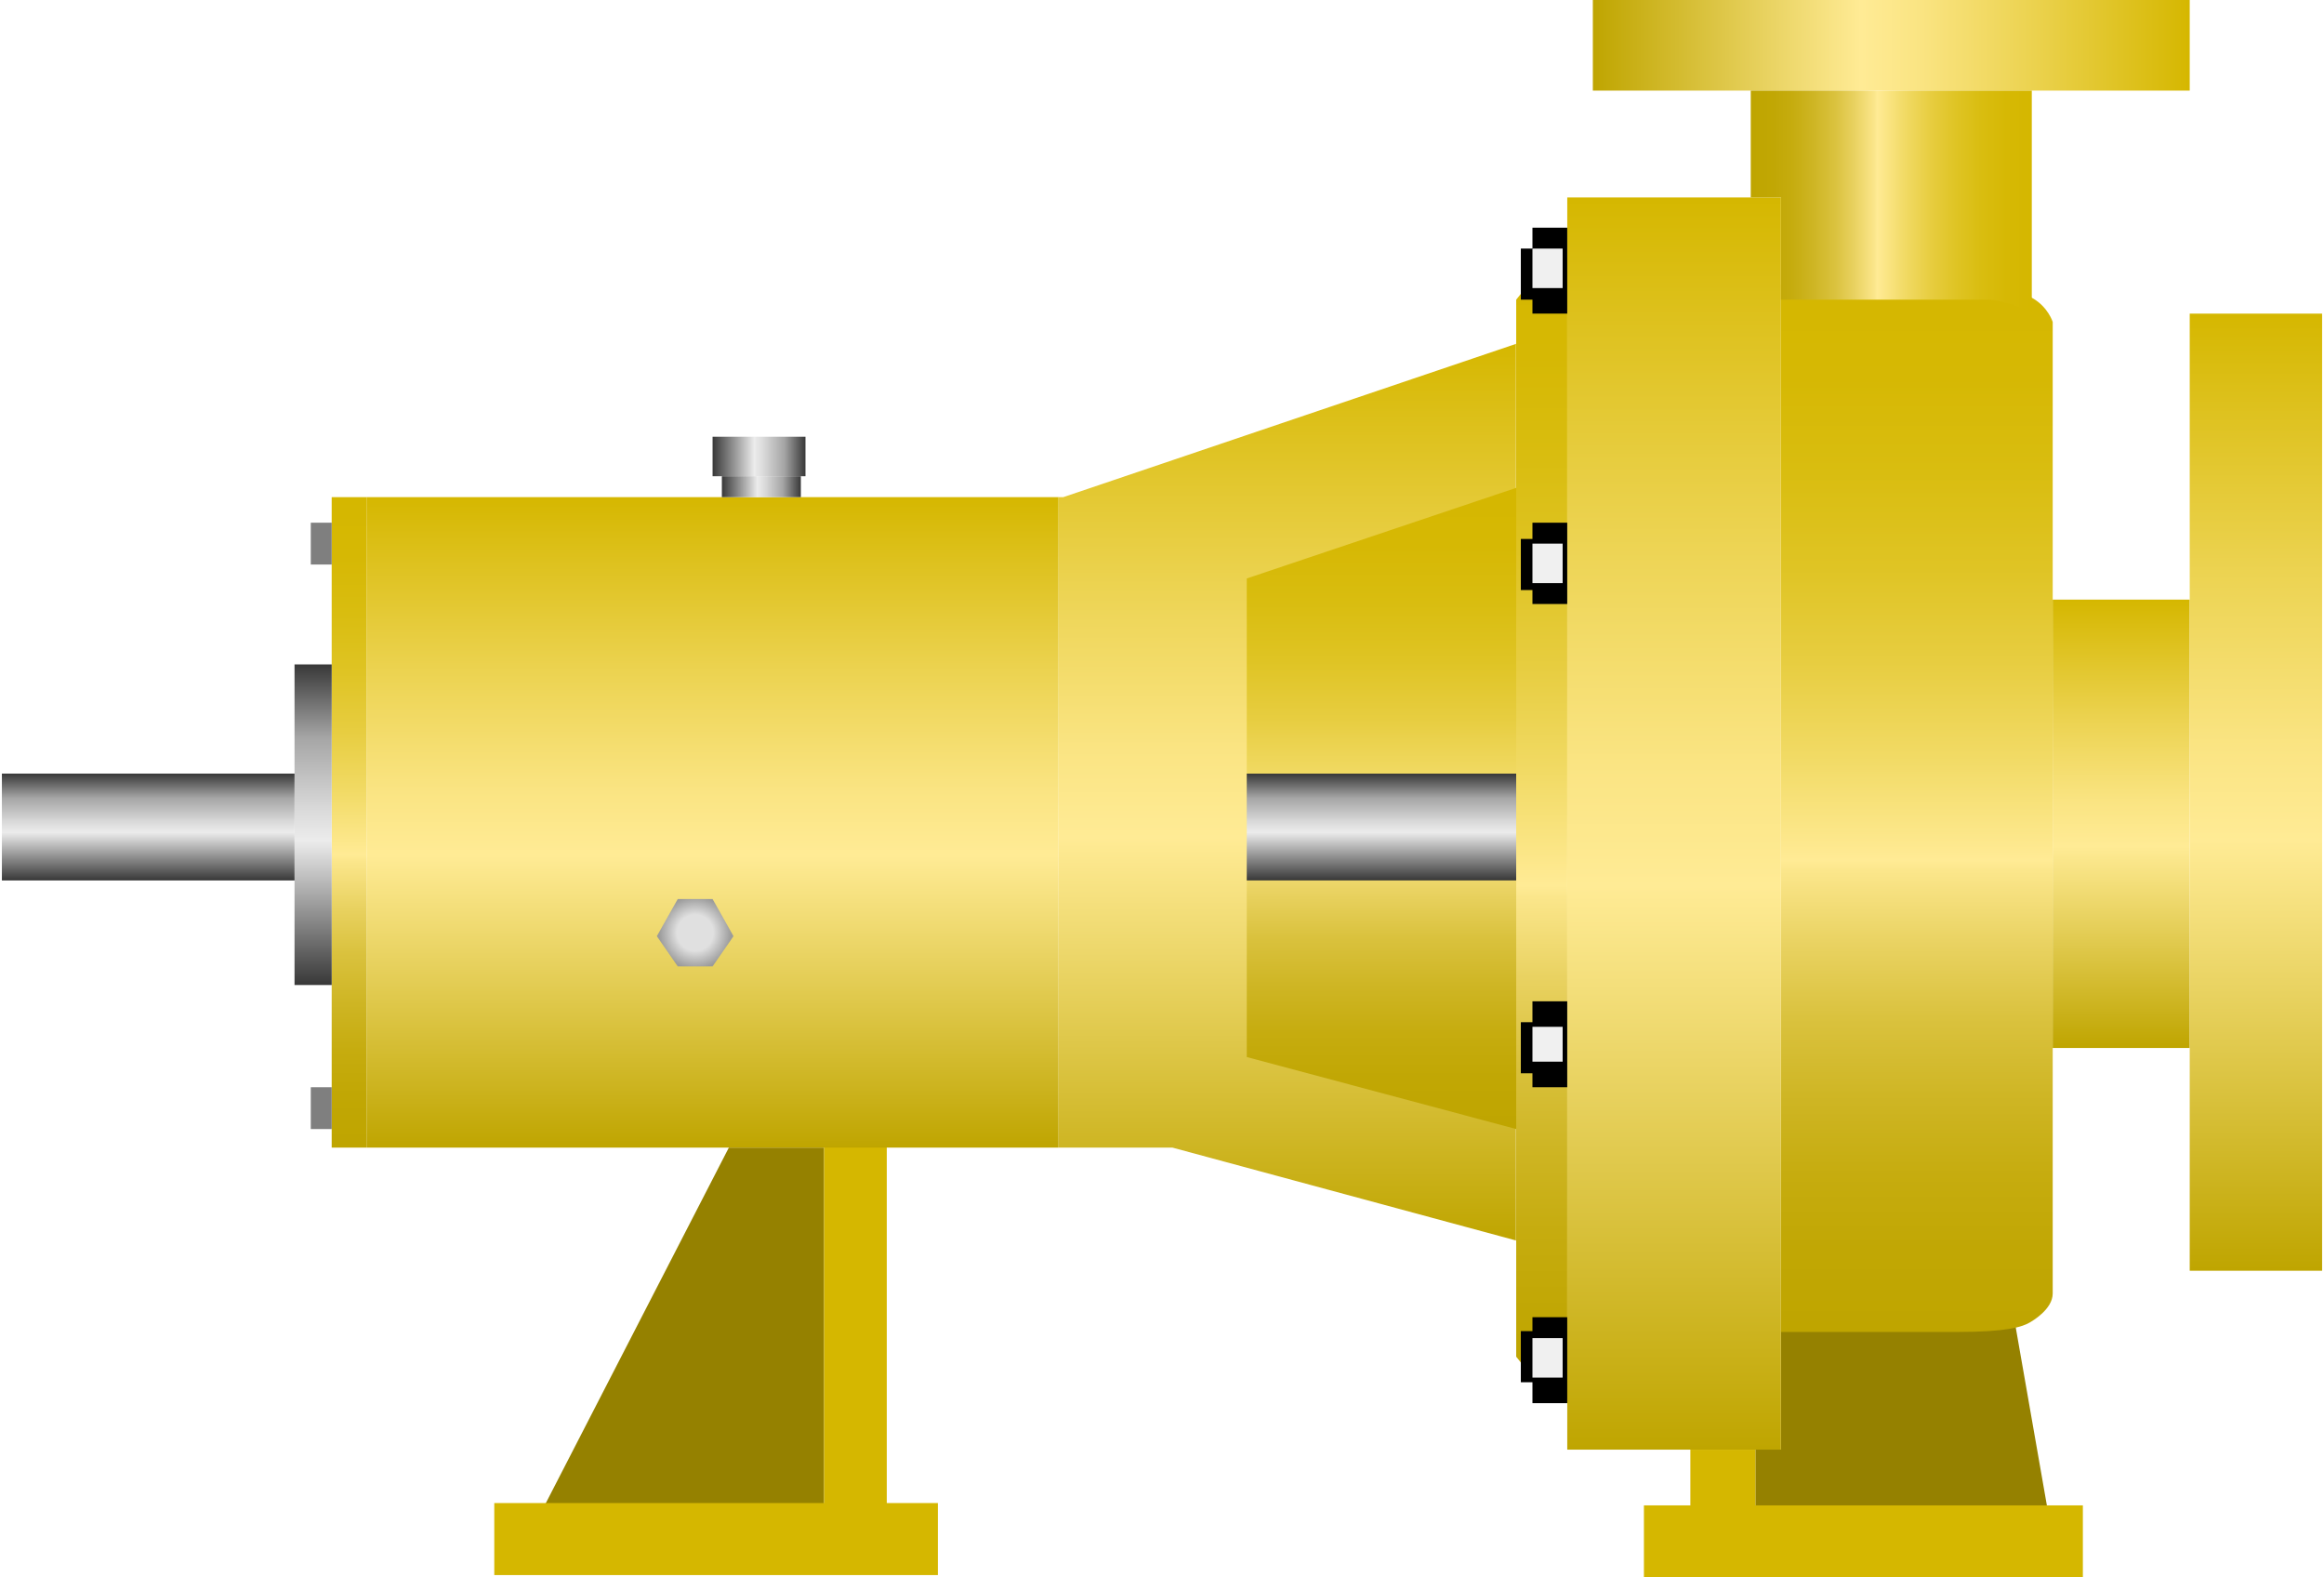 <!DOCTYPE svg PUBLIC "-//W3C//DTD SVG 1.1//EN" "http://www.w3.org/Graphics/SVG/1.1/DTD/svg11.dtd"><svg version="1.1" xmlns="http://www.w3.org/2000/svg" xmlns:xlink="http://www.w3.org/1999/xlink" width="112px" height="76px" viewBox="0 0 112.5 76.464" enable-background="new 0 0 112.5 76.464" xml:space="preserve">
<g id="Group_Base">
	<polygon fill="#958100" points="99.155,72.973 97.635,64.289 86.262,64.514 86.262,70.271 85.022,70.271 85.022,72.973  " />
	<polygon fill="#958100" points="39.865,72.973 39.865,55.63 35.248,55.63 26.317,72.973  " />
	<path fill="#D5B700" d="M39.865,72.86H23.874v3.491h21.509V72.86h-2.478V55.517h-3.041V72.86z" />
	<path fill="#D5B700" d="M85.022,70.271h-3.153v2.702h-2.252v3.491H100.9v-3.491H85.022V70.271z" />
</g>
<g id="Group_ShaftCase">
	<linearGradient id="SVGID_1_" gradientUnits="userSpaceOnUse" x1="34.457" y1="55.63" x2="34.457" y2="24.1">
		<stop offset="0" style="stop-color:#BFA500" />
		<stop offset="0.45" style="stop-color:#FFEB95" />
		<stop offset="0.55" style="stop-color:#FAE482" />
		<stop offset="0.73" style="stop-color:#ECD351" />
		<stop offset="0.99" style="stop-color:#D6B803" />
		<stop offset="1" style="stop-color:#D5B700" />
	</linearGradient>
	<rect x="17.68" y="24.099" fill="url(#SVGID_1_)" width="33.554" height="31.531" />
	<linearGradient id="SVGID_2_" gradientUnits="userSpaceOnUse" x1="74.65" y1="68.018" x2="74.65" y2="12.275">
		<stop offset="0" style="stop-color:#BFA500" />
		<stop offset="0.08" style="stop-color:#C1A704" />
		<stop offset="0.15" style="stop-color:#C6AC0F" />
		<stop offset="0.22" style="stop-color:#CEB523" />
		<stop offset="0.3" style="stop-color:#DAC23E" />
		<stop offset="0.37" style="stop-color:#E9D261" />
		<stop offset="0.44" style="stop-color:#FBE68B" />
		<stop offset="0.45" style="stop-color:#FFEB95" />
		<stop offset="0.46" style="stop-color:#FEE990" />
		<stop offset="0.55" style="stop-color:#F1DA64" />
		<stop offset="0.64" style="stop-color:#E7CD40" />
		<stop offset="0.73" style="stop-color:#DFC424" />
		<stop offset="0.82" style="stop-color:#D9BD10" />
		<stop offset="0.91" style="stop-color:#D6B804" />
		<stop offset="1" style="stop-color:#D5B700" />
	</linearGradient>
	<polygon fill="url(#SVGID_2_)" points="75.225,12.275 73.424,14.527 73.424,16.667 73.4,16.674 73.4,60.128 73.424,60.135    73.424,65.765 75.225,68.018 75.9,67.792 75.9,12.5  " />
	<linearGradient id="SVGID_3_" gradientUnits="userSpaceOnUse" x1="62.316" y1="60.128" x2="62.316" y2="16.674">
		<stop offset="0" style="stop-color:#BFA500" />
		<stop offset="0.45" style="stop-color:#FFEB95" />
		<stop offset="0.55" style="stop-color:#FAE482" />
		<stop offset="0.73" style="stop-color:#ECD351" />
		<stop offset="0.99" style="stop-color:#D6B803" />
		<stop offset="1" style="stop-color:#D5B700" />
	</linearGradient>
	<polygon fill="url(#SVGID_3_)" points="73.4,16.674 51.464,24.099 51.234,24.099 51.234,55.63 56.757,55.63 73.4,60.128  " />
	<linearGradient id="SVGID_4_" gradientUnits="userSpaceOnUse" x1="16.835" y1="55.63" x2="16.835" y2="24.1">
		<stop offset="0" style="stop-color:#BFA500" />
		<stop offset="0.08" style="stop-color:#C1A704" />
		<stop offset="0.15" style="stop-color:#C6AC0F" />
		<stop offset="0.22" style="stop-color:#CEB523" />
		<stop offset="0.3" style="stop-color:#DAC23E" />
		<stop offset="0.37" style="stop-color:#E9D261" />
		<stop offset="0.44" style="stop-color:#FBE68B" />
		<stop offset="0.45" style="stop-color:#FFEB95" />
		<stop offset="0.46" style="stop-color:#FEE990" />
		<stop offset="0.55" style="stop-color:#F1DA64" />
		<stop offset="0.64" style="stop-color:#E7CD40" />
		<stop offset="0.73" style="stop-color:#DFC424" />
		<stop offset="0.82" style="stop-color:#D9BD10" />
		<stop offset="0.91" style="stop-color:#D6B804" />
		<stop offset="1" style="stop-color:#D5B700" />
	</linearGradient>
	<path fill="url(#SVGID_4_)" d="M17.68,24.099h-1.689V55.63h1.689V24.099" />
	<linearGradient id="SVGID_5_" gradientUnits="userSpaceOnUse" x1="66.893" y1="54.73" x2="66.893" y2="23.649">
		<stop offset="0" style="stop-color:#BFA500" />
		<stop offset="0.08" style="stop-color:#C1A704" />
		<stop offset="0.15" style="stop-color:#C6AC0F" />
		<stop offset="0.22" style="stop-color:#CEB523" />
		<stop offset="0.3" style="stop-color:#DAC23E" />
		<stop offset="0.37" style="stop-color:#E9D261" />
		<stop offset="0.44" style="stop-color:#FBE68B" />
		<stop offset="0.45" style="stop-color:#FFEB95" />
		<stop offset="0.46" style="stop-color:#FEE990" />
		<stop offset="0.55" style="stop-color:#F1DA64" />
		<stop offset="0.64" style="stop-color:#E7CD40" />
		<stop offset="0.73" style="stop-color:#DFC424" />
		<stop offset="0.82" style="stop-color:#D9BD10" />
		<stop offset="0.91" style="stop-color:#D6B804" />
		<stop offset="1" style="stop-color:#D5B700" />
	</linearGradient>
	<path fill="url(#SVGID_5_)" d="M73.424,23.648V54.73L60.36,51.239V28.041L73.424,23.648" />
	<path fill="#7F7F7F" d="M15.991,52.703h-1.014v2.027h1.014V52.703z" />
	<path fill="#7F7F7F" d="M15.991,25.338h-1.014v2.027h1.014V25.338z" />
	<linearGradient id="SVGID_6_" gradientUnits="userSpaceOnUse" x1="34.91" y1="23.592" x2="38.739" y2="23.592">
		<stop offset="0" style="stop-color:#383838" />
		<stop offset="0.45" style="stop-color:#ECECEC" />
		<stop offset="0.55" style="stop-color:#D9D9D9" />
		<stop offset="0.76" style="stop-color:#A8A8A8" />
		<stop offset="0.77" style="stop-color:#A6A6A6" />
		<stop offset="1" style="stop-color:#383838" />
	</linearGradient>
	<path fill="url(#SVGID_6_)" d="M38.739,24.099H34.91v-1.014h3.829V24.099z" />
	<path d="M74.212,11.036H75.9v4.167h-1.688v-0.676h-0.563V12.05h0.563V11.036z" />
	<path d="M74.212,25.338H75.9v3.941h-1.688v-0.676h-0.563v-2.478h0.563V25.338z" />
	<path d="M74.212,48.537H75.9v4.166h-1.688v-0.676h-0.563V49.55h0.563V48.537z" />
	<path d="M74.212,63.851H75.9v4.167h-1.688v-1.014h-0.563v-2.478h0.563V63.851z" />
	<radialGradient id="SVGID_7_" cx="33.615" cy="45.214" r="1.749" gradientUnits="userSpaceOnUse">
		<stop offset="0" style="stop-color:#E0E0E0" />
		<stop offset="0.5" style="stop-color:#E0E0E0" />
		<stop offset="1" style="stop-color:#9B9B9B" />
	</radialGradient>
	<path fill="url(#SVGID_7_)" d="M34.459,46.847h-1.689l-1.014-1.465l1.014-1.801h1.689l1.014,1.801L34.459,46.847z" />
	<path fill="#F0F0F0" d="M74.212,66.779h1.464v-1.914h-1.464V66.779z" />
	<path fill="#F0F0F0" d="M74.212,51.464h1.464v-1.689h-1.464V51.464z" />
	<path fill="#F0F0F0" d="M74.212,28.266h1.464v-1.914h-1.464V28.266z" />
	<path fill="#F0F0F0" d="M74.212,13.964h1.464V12.05h-1.464V13.964z" />
	<linearGradient id="SVGID_8_" gradientUnits="userSpaceOnUse" x1="34.459" y1="22.128" x2="38.964" y2="22.128">
		<stop offset="0" style="stop-color:#383838" />
		<stop offset="0.45" style="stop-color:#ECECEC" />
		<stop offset="0.55" style="stop-color:#D9D9D9" />
		<stop offset="0.76" style="stop-color:#A8A8A8" />
		<stop offset="0.77" style="stop-color:#A6A6A6" />
		<stop offset="1" style="stop-color:#383838" />
	</linearGradient>
	<rect x="34.459" y="21.171" fill="url(#SVGID_8_)" width="4.504" height="1.914" />
</g>
<g id="Group_Port">
	<linearGradient id="SVGID_9_" gradientUnits="userSpaceOnUse" x1="92.85" y1="64.566" x2="92.85" y2="13.777">
		<stop offset="0" style="stop-color:#BFA500" />
		<stop offset="0.08" style="stop-color:#C1A704" />
		<stop offset="0.15" style="stop-color:#C6AC0F" />
		<stop offset="0.22" style="stop-color:#CEB523" />
		<stop offset="0.3" style="stop-color:#DAC23E" />
		<stop offset="0.37" style="stop-color:#E9D261" />
		<stop offset="0.44" style="stop-color:#FBE68B" />
		<stop offset="0.45" style="stop-color:#FFEB95" />
		<stop offset="0.46" style="stop-color:#FEE990" />
		<stop offset="0.55" style="stop-color:#F1DA64" />
		<stop offset="0.64" style="stop-color:#E7CD40" />
		<stop offset="0.73" style="stop-color:#DFC424" />
		<stop offset="0.82" style="stop-color:#D9BD10" />
		<stop offset="0.91" style="stop-color:#D6B804" />
		<stop offset="1" style="stop-color:#D5B700" />
	</linearGradient>
	<path fill="url(#SVGID_9_)" d="M98.461,14.453c-1.074-0.618-2.064-0.676-2.064-0.676H86.262v50.789c1.185,0,2.393,0,3.051,0   c1.172,0,3.429,0,5.516,0c2.42,0,3.135-0.253,3.482-0.451c0.139-0.079,1.127-0.648,1.127-1.414V60.06V15.607   C99.438,15.607,99.219,14.888,98.461,14.453z" />
	<linearGradient id="SVGID_10_" gradientUnits="userSpaceOnUse" x1="81.081" y1="70.271" x2="81.081" y2="9.573">
		<stop offset="0" style="stop-color:#BFA500" />
		<stop offset="0.45" style="stop-color:#FFEB95" />
		<stop offset="0.55" style="stop-color:#FAE482" />
		<stop offset="0.73" style="stop-color:#ECD351" />
		<stop offset="0.99" style="stop-color:#D6B803" />
		<stop offset="1" style="stop-color:#D5B700" />
	</linearGradient>
	<path fill="url(#SVGID_10_)" d="M75.9,9.572h10.361v60.699H75.9V9.572" />
</g>
<g id="Group_Port2">
	<linearGradient id="SVGID_11_" gradientUnits="userSpaceOnUse" x1="102.76" y1="50.8" x2="102.76" y2="29.067">
		<stop offset="0" style="stop-color:#BFA500" />
		<stop offset="0.45" style="stop-color:#FFEB95" />
		<stop offset="0.55" style="stop-color:#FAE482" />
		<stop offset="0.73" style="stop-color:#ECD351" />
		<stop offset="0.99" style="stop-color:#D6B803" />
		<stop offset="1" style="stop-color:#D5B700" />
	</linearGradient>
	<path fill="url(#SVGID_11_)" d="M106.081,29.067V50.8h-6.644V29.067H106.081" />
	<linearGradient id="SVGID_12_" gradientUnits="userSpaceOnUse" x1="109.291" y1="61.599" x2="109.291" y2="15.203">
		<stop offset="0" style="stop-color:#BFA500" />
		<stop offset="0.45" style="stop-color:#FFEB95" />
		<stop offset="0.55" style="stop-color:#FAE482" />
		<stop offset="0.73" style="stop-color:#ECD351" />
		<stop offset="0.99" style="stop-color:#D6B803" />
		<stop offset="1" style="stop-color:#D5B700" />
	</linearGradient>
	<path fill="url(#SVGID_12_)" d="M106.081,15.203h6.419v46.396h-6.419V15.203" />
</g>
<g id="Group_Port1">
	<linearGradient id="SVGID_13_" gradientUnits="userSpaceOnUse" x1="77.14" y1="2.163" x2="106.081" y2="2.163">
		<stop offset="0" style="stop-color:#BFA500" />
		<stop offset="0.45" style="stop-color:#FFEB95" />
		<stop offset="0.55" style="stop-color:#FAE482" />
		<stop offset="0.73" style="stop-color:#ECD351" />
		<stop offset="0.99" style="stop-color:#D6B803" />
		<stop offset="1" style="stop-color:#D5B700" />
	</linearGradient>
	<path fill="url(#SVGID_13_)" d="M77.14,4.392v-4.459h28.941v4.459H77.14" />
	<linearGradient id="SVGID_14_" gradientUnits="userSpaceOnUse" x1="84.797" y1="9.788" x2="98.424" y2="9.788">
		<stop offset="0" style="stop-color:#BFA500" />
		<stop offset="0.08" style="stop-color:#C1A704" />
		<stop offset="0.15" style="stop-color:#C6AC0F" />
		<stop offset="0.22" style="stop-color:#CEB523" />
		<stop offset="0.3" style="stop-color:#DAC23E" />
		<stop offset="0.37" style="stop-color:#E9D261" />
		<stop offset="0.44" style="stop-color:#FBE68B" />
		<stop offset="0.45" style="stop-color:#FFEB95" />
		<stop offset="0.46" style="stop-color:#FEE990" />
		<stop offset="0.55" style="stop-color:#F1DA64" />
		<stop offset="0.64" style="stop-color:#E7CD40" />
		<stop offset="0.73" style="stop-color:#DFC424" />
		<stop offset="0.82" style="stop-color:#D9BD10" />
		<stop offset="0.91" style="stop-color:#D6B804" />
		<stop offset="1" style="stop-color:#D5B700" />
	</linearGradient>
	<path fill="url(#SVGID_14_)" d="M86.262,11.261v3.266h10.135c0,0,0.968,0.059,2.027,0.656V4.392H84.797v5.18h1.465V11.261z" />
</g>
<g id="Group_Shaft">
	<linearGradient id="SVGID_15_" gradientUnits="userSpaceOnUse" x1="15.09" y1="47.748" x2="15.09" y2="32.208">
		<stop offset="0" style="stop-color:#383838" />
		<stop offset="0.45" style="stop-color:#ECECEC" />
		<stop offset="0.55" style="stop-color:#D9D9D9" />
		<stop offset="0.76" style="stop-color:#A8A8A8" />
		<stop offset="0.77" style="stop-color:#A6A6A6" />
		<stop offset="1" style="stop-color:#383838" />
	</linearGradient>
	<path fill="url(#SVGID_15_)" d="M14.189,32.207h1.802v15.541h-1.802V32.207z" />
	<linearGradient id="SVGID_16_" gradientUnits="userSpaceOnUse" x1="66.893" y1="42.68" x2="66.893" y2="37.501">
		<stop offset="0" style="stop-color:#383838" />
		<stop offset="0.45" style="stop-color:#ECECEC" />
		<stop offset="0.55" style="stop-color:#D9D9D9" />
		<stop offset="0.76" style="stop-color:#A8A8A8" />
		<stop offset="0.77" style="stop-color:#A6A6A6" />
		<stop offset="1" style="stop-color:#383838" />
	</linearGradient>
	<path fill="url(#SVGID_16_)" d="M60.36,37.5h13.063v5.18H60.36V37.5z" />
	<linearGradient id="SVGID_17_" gradientUnits="userSpaceOnUse" x1="7.094" y1="42.68" x2="7.094" y2="37.501">
		<stop offset="0" style="stop-color:#383838" />
		<stop offset="0.45" style="stop-color:#ECECEC" />
		<stop offset="0.55" style="stop-color:#D9D9D9" />
		<stop offset="0.76" style="stop-color:#A8A8A8" />
		<stop offset="0.77" style="stop-color:#A6A6A6" />
		<stop offset="1" style="stop-color:#383838" />
	</linearGradient>
	<path fill="url(#SVGID_17_)" d="M14.189,37.5H0v5.18h14.189V37.5z" />
</g>
</svg>